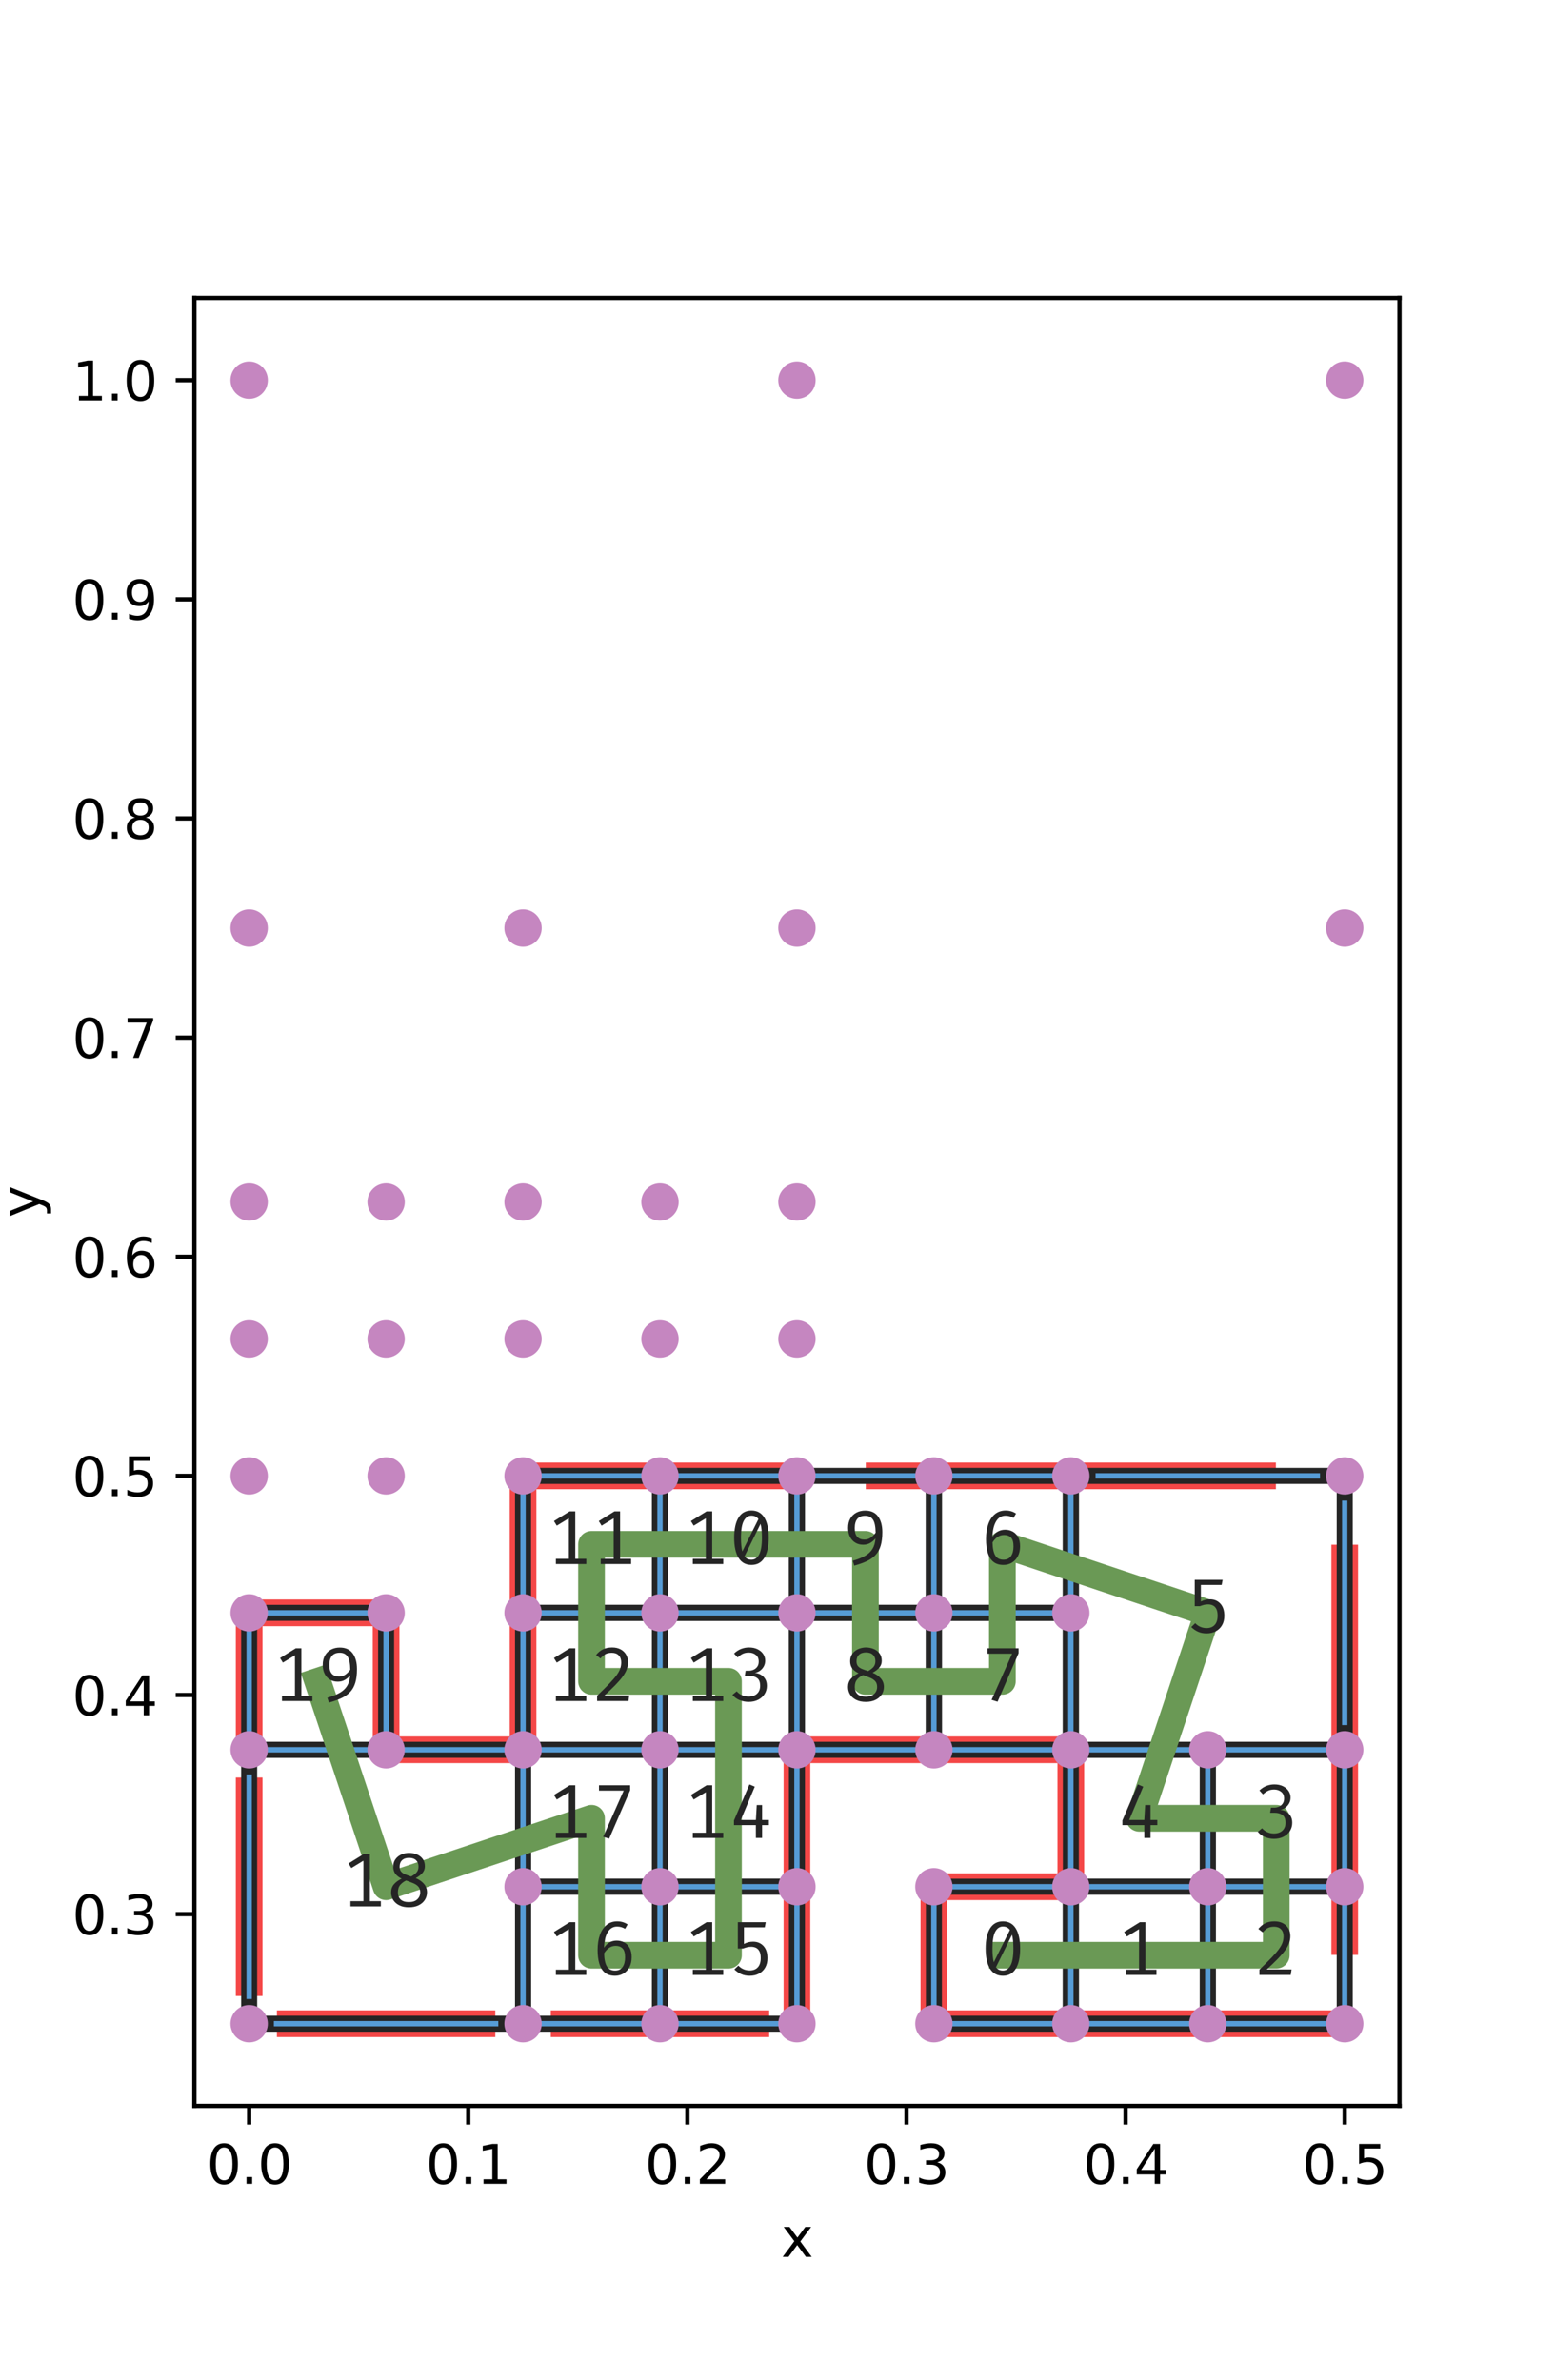<?xml version="1.0" encoding="utf-8" standalone="no"?>
<!DOCTYPE svg PUBLIC "-//W3C//DTD SVG 1.1//EN"
  "http://www.w3.org/Graphics/SVG/1.1/DTD/svg11.dtd">
<svg xmlns:xlink="http://www.w3.org/1999/xlink" width="291.36pt" height="445.92pt" viewBox="0 0 291.36 445.92" xmlns="http://www.w3.org/2000/svg" version="1.1">
 <defs>
  <style type="text/css">*{stroke-linejoin: round; stroke-linecap: butt}</style>
 </defs>
 <g id="figure_1">
  <g id="patch_1">
   <path d="M 0 445.92 
L 291.36 445.92 
L 291.36 0 
L 0 0 
z
" style="fill: #ffffff"/>
  </g>
  <g id="axes_1">
   <g id="patch_2">
    <path d="M 36.42 394.543 
L 262.224 394.543 
L 262.224 55.837 
L 36.42 55.837 
z
" style="fill: #ffffff"/>
   </g>
   <g id="matplotlib.axis_1">
    <g id="xtick_1">
     <g id="line2d_1">
      <defs>
       <path id="m7bb785a7a2" d="M 0 0 
L 0 3.5 
" style="stroke: #000000; stroke-width: 0.8"/>
      </defs>
      <g>
       <use xlink:href="#m7bb785a7a2" x="46.684" y="394.543" style="stroke: #000000; stroke-width: 0.8"/>
      </g>
     </g>
     <g id="text_1">
      <!-- 0.0 -->
      <g transform="translate(38.732 409.141)scale(0.1 -0.1)">
       <defs>
        <path id="DejaVuSans-30" d="M 2034 4250 
Q 1547 4250 1301 3770 
Q 1056 3291 1056 2328 
Q 1056 1369 1301 889 
Q 1547 409 2034 409 
Q 2525 409 2770 889 
Q 3016 1369 3016 2328 
Q 3016 3291 2770 3770 
Q 2525 4250 2034 4250 
z
M 2034 4750 
Q 2819 4750 3233 4129 
Q 3647 3509 3647 2328 
Q 3647 1150 3233 529 
Q 2819 -91 2034 -91 
Q 1250 -91 836 529 
Q 422 1150 422 2328 
Q 422 3509 836 4129 
Q 1250 4750 2034 4750 
z
" transform="scale(0.016)"/>
        <path id="DejaVuSans-2e" d="M 684 794 
L 1344 794 
L 1344 0 
L 684 0 
L 684 794 
z
" transform="scale(0.016)"/>
       </defs>
       <use xlink:href="#DejaVuSans-30"/>
       <use xlink:href="#DejaVuSans-2e" x="63.623"/>
       <use xlink:href="#DejaVuSans-30" x="95.41"/>
      </g>
     </g>
    </g>
    <g id="xtick_2">
     <g id="line2d_2">
      <g>
       <use xlink:href="#m7bb785a7a2" x="87.739" y="394.543" style="stroke: #000000; stroke-width: 0.8"/>
      </g>
     </g>
     <g id="text_2">
      <!-- 0.1 -->
      <g transform="translate(79.788 409.141)scale(0.1 -0.1)">
       <defs>
        <path id="DejaVuSans-31" d="M 794 531 
L 1825 531 
L 1825 4091 
L 703 3866 
L 703 4441 
L 1819 4666 
L 2450 4666 
L 2450 531 
L 3481 531 
L 3481 0 
L 794 0 
L 794 531 
z
" transform="scale(0.016)"/>
       </defs>
       <use xlink:href="#DejaVuSans-30"/>
       <use xlink:href="#DejaVuSans-2e" x="63.623"/>
       <use xlink:href="#DejaVuSans-31" x="95.41"/>
      </g>
     </g>
    </g>
    <g id="xtick_3">
     <g id="line2d_3">
      <g>
       <use xlink:href="#m7bb785a7a2" x="128.794" y="394.543" style="stroke: #000000; stroke-width: 0.8"/>
      </g>
     </g>
     <g id="text_3">
      <!-- 0.2 -->
      <g transform="translate(120.843 409.141)scale(0.1 -0.1)">
       <defs>
        <path id="DejaVuSans-32" d="M 1228 531 
L 3431 531 
L 3431 0 
L 469 0 
L 469 531 
Q 828 903 1448 1529 
Q 2069 2156 2228 2338 
Q 2531 2678 2651 2914 
Q 2772 3150 2772 3378 
Q 2772 3750 2511 3984 
Q 2250 4219 1831 4219 
Q 1534 4219 1204 4116 
Q 875 4013 500 3803 
L 500 4441 
Q 881 4594 1212 4672 
Q 1544 4750 1819 4750 
Q 2544 4750 2975 4387 
Q 3406 4025 3406 3419 
Q 3406 3131 3298 2873 
Q 3191 2616 2906 2266 
Q 2828 2175 2409 1742 
Q 1991 1309 1228 531 
z
" transform="scale(0.016)"/>
       </defs>
       <use xlink:href="#DejaVuSans-30"/>
       <use xlink:href="#DejaVuSans-2e" x="63.623"/>
       <use xlink:href="#DejaVuSans-32" x="95.41"/>
      </g>
     </g>
    </g>
    <g id="xtick_4">
     <g id="line2d_4">
      <g>
       <use xlink:href="#m7bb785a7a2" x="169.85" y="394.543" style="stroke: #000000; stroke-width: 0.8"/>
      </g>
     </g>
     <g id="text_4">
      <!-- 0.3 -->
      <g transform="translate(161.898 409.141)scale(0.1 -0.1)">
       <defs>
        <path id="DejaVuSans-33" d="M 2597 2516 
Q 3050 2419 3304 2112 
Q 3559 1806 3559 1356 
Q 3559 666 3084 287 
Q 2609 -91 1734 -91 
Q 1441 -91 1130 -33 
Q 819 25 488 141 
L 488 750 
Q 750 597 1062 519 
Q 1375 441 1716 441 
Q 2309 441 2620 675 
Q 2931 909 2931 1356 
Q 2931 1769 2642 2001 
Q 2353 2234 1838 2234 
L 1294 2234 
L 1294 2753 
L 1863 2753 
Q 2328 2753 2575 2939 
Q 2822 3125 2822 3475 
Q 2822 3834 2567 4026 
Q 2313 4219 1838 4219 
Q 1578 4219 1281 4162 
Q 984 4106 628 3988 
L 628 4550 
Q 988 4650 1302 4700 
Q 1616 4750 1894 4750 
Q 2613 4750 3031 4423 
Q 3450 4097 3450 3541 
Q 3450 3153 3228 2886 
Q 3006 2619 2597 2516 
z
" transform="scale(0.016)"/>
       </defs>
       <use xlink:href="#DejaVuSans-30"/>
       <use xlink:href="#DejaVuSans-2e" x="63.623"/>
       <use xlink:href="#DejaVuSans-33" x="95.41"/>
      </g>
     </g>
    </g>
    <g id="xtick_5">
     <g id="line2d_5">
      <g>
       <use xlink:href="#m7bb785a7a2" x="210.905" y="394.543" style="stroke: #000000; stroke-width: 0.8"/>
      </g>
     </g>
     <g id="text_5">
      <!-- 0.4 -->
      <g transform="translate(202.953 409.141)scale(0.1 -0.1)">
       <defs>
        <path id="DejaVuSans-34" d="M 2419 4116 
L 825 1625 
L 2419 1625 
L 2419 4116 
z
M 2253 4666 
L 3047 4666 
L 3047 1625 
L 3713 1625 
L 3713 1100 
L 3047 1100 
L 3047 0 
L 2419 0 
L 2419 1100 
L 313 1100 
L 313 1709 
L 2253 4666 
z
" transform="scale(0.016)"/>
       </defs>
       <use xlink:href="#DejaVuSans-30"/>
       <use xlink:href="#DejaVuSans-2e" x="63.623"/>
       <use xlink:href="#DejaVuSans-34" x="95.41"/>
      </g>
     </g>
    </g>
    <g id="xtick_6">
     <g id="line2d_6">
      <g>
       <use xlink:href="#m7bb785a7a2" x="251.96" y="394.543" style="stroke: #000000; stroke-width: 0.8"/>
      </g>
     </g>
     <g id="text_6">
      <!-- 0.5 -->
      <g transform="translate(244.009 409.141)scale(0.1 -0.1)">
       <defs>
        <path id="DejaVuSans-35" d="M 691 4666 
L 3169 4666 
L 3169 4134 
L 1269 4134 
L 1269 2991 
Q 1406 3038 1543 3061 
Q 1681 3084 1819 3084 
Q 2600 3084 3056 2656 
Q 3513 2228 3513 1497 
Q 3513 744 3044 326 
Q 2575 -91 1722 -91 
Q 1428 -91 1123 -41 
Q 819 9 494 109 
L 494 744 
Q 775 591 1075 516 
Q 1375 441 1709 441 
Q 2250 441 2565 725 
Q 2881 1009 2881 1497 
Q 2881 1984 2565 2268 
Q 2250 2553 1709 2553 
Q 1456 2553 1204 2497 
Q 953 2441 691 2322 
L 691 4666 
z
" transform="scale(0.016)"/>
       </defs>
       <use xlink:href="#DejaVuSans-30"/>
       <use xlink:href="#DejaVuSans-2e" x="63.623"/>
       <use xlink:href="#DejaVuSans-35" x="95.41"/>
      </g>
     </g>
    </g>
    <g id="text_7">
     <!-- x -->
     <g transform="translate(146.363 422.819)scale(0.1 -0.1)">
      <defs>
       <path id="DejaVuSans-78" d="M 3513 3500 
L 2247 1797 
L 3578 0 
L 2900 0 
L 1881 1375 
L 863 0 
L 184 0 
L 1544 1831 
L 300 3500 
L 978 3500 
L 1906 2253 
L 2834 3500 
L 3513 3500 
z
" transform="scale(0.016)"/>
      </defs>
      <use xlink:href="#DejaVuSans-78"/>
     </g>
    </g>
   </g>
   <g id="matplotlib.axis_2">
    <g id="ytick_1">
     <g id="line2d_7">
      <defs>
       <path id="m62a4f4bac9" d="M 0 0 
L -3.5 0 
" style="stroke: #000000; stroke-width: 0.8"/>
      </defs>
      <g>
       <use xlink:href="#m62a4f4bac9" x="36.42" y="358.619" style="stroke: #000000; stroke-width: 0.8"/>
      </g>
     </g>
     <g id="text_8">
      <!-- 0.3 -->
      <g transform="translate(13.517 362.418)scale(0.1 -0.1)">
       <use xlink:href="#DejaVuSans-30"/>
       <use xlink:href="#DejaVuSans-2e" x="63.623"/>
       <use xlink:href="#DejaVuSans-33" x="95.41"/>
      </g>
     </g>
    </g>
    <g id="ytick_2">
     <g id="line2d_8">
      <g>
       <use xlink:href="#m62a4f4bac9" x="36.42" y="317.564" style="stroke: #000000; stroke-width: 0.8"/>
      </g>
     </g>
     <g id="text_9">
      <!-- 0.4 -->
      <g transform="translate(13.517 321.363)scale(0.1 -0.1)">
       <use xlink:href="#DejaVuSans-30"/>
       <use xlink:href="#DejaVuSans-2e" x="63.623"/>
       <use xlink:href="#DejaVuSans-34" x="95.41"/>
      </g>
     </g>
    </g>
    <g id="ytick_3">
     <g id="line2d_9">
      <g>
       <use xlink:href="#m62a4f4bac9" x="36.42" y="276.509" style="stroke: #000000; stroke-width: 0.8"/>
      </g>
     </g>
     <g id="text_10">
      <!-- 0.5 -->
      <g transform="translate(13.517 280.308)scale(0.1 -0.1)">
       <use xlink:href="#DejaVuSans-30"/>
       <use xlink:href="#DejaVuSans-2e" x="63.623"/>
       <use xlink:href="#DejaVuSans-35" x="95.41"/>
      </g>
     </g>
    </g>
    <g id="ytick_4">
     <g id="line2d_10">
      <g>
       <use xlink:href="#m62a4f4bac9" x="36.42" y="235.453" style="stroke: #000000; stroke-width: 0.8"/>
      </g>
     </g>
     <g id="text_11">
      <!-- 0.6 -->
      <g transform="translate(13.517 239.253)scale(0.1 -0.1)">
       <defs>
        <path id="DejaVuSans-36" d="M 2113 2584 
Q 1688 2584 1439 2293 
Q 1191 2003 1191 1497 
Q 1191 994 1439 701 
Q 1688 409 2113 409 
Q 2538 409 2786 701 
Q 3034 994 3034 1497 
Q 3034 2003 2786 2293 
Q 2538 2584 2113 2584 
z
M 3366 4563 
L 3366 3988 
Q 3128 4100 2886 4159 
Q 2644 4219 2406 4219 
Q 1781 4219 1451 3797 
Q 1122 3375 1075 2522 
Q 1259 2794 1537 2939 
Q 1816 3084 2150 3084 
Q 2853 3084 3261 2657 
Q 3669 2231 3669 1497 
Q 3669 778 3244 343 
Q 2819 -91 2113 -91 
Q 1303 -91 875 529 
Q 447 1150 447 2328 
Q 447 3434 972 4092 
Q 1497 4750 2381 4750 
Q 2619 4750 2861 4703 
Q 3103 4656 3366 4563 
z
" transform="scale(0.016)"/>
       </defs>
       <use xlink:href="#DejaVuSans-30"/>
       <use xlink:href="#DejaVuSans-2e" x="63.623"/>
       <use xlink:href="#DejaVuSans-36" x="95.41"/>
      </g>
     </g>
    </g>
    <g id="ytick_5">
     <g id="line2d_11">
      <g>
       <use xlink:href="#m62a4f4bac9" x="36.42" y="194.398" style="stroke: #000000; stroke-width: 0.8"/>
      </g>
     </g>
     <g id="text_12">
      <!-- 0.7 -->
      <g transform="translate(13.517 198.197)scale(0.1 -0.1)">
       <defs>
        <path id="DejaVuSans-37" d="M 525 4666 
L 3525 4666 
L 3525 4397 
L 1831 0 
L 1172 0 
L 2766 4134 
L 525 4134 
L 525 4666 
z
" transform="scale(0.016)"/>
       </defs>
       <use xlink:href="#DejaVuSans-30"/>
       <use xlink:href="#DejaVuSans-2e" x="63.623"/>
       <use xlink:href="#DejaVuSans-37" x="95.41"/>
      </g>
     </g>
    </g>
    <g id="ytick_6">
     <g id="line2d_12">
      <g>
       <use xlink:href="#m62a4f4bac9" x="36.42" y="153.343" style="stroke: #000000; stroke-width: 0.8"/>
      </g>
     </g>
     <g id="text_13">
      <!-- 0.8 -->
      <g transform="translate(13.517 157.142)scale(0.1 -0.1)">
       <defs>
        <path id="DejaVuSans-38" d="M 2034 2216 
Q 1584 2216 1326 1975 
Q 1069 1734 1069 1313 
Q 1069 891 1326 650 
Q 1584 409 2034 409 
Q 2484 409 2743 651 
Q 3003 894 3003 1313 
Q 3003 1734 2745 1975 
Q 2488 2216 2034 2216 
z
M 1403 2484 
Q 997 2584 770 2862 
Q 544 3141 544 3541 
Q 544 4100 942 4425 
Q 1341 4750 2034 4750 
Q 2731 4750 3128 4425 
Q 3525 4100 3525 3541 
Q 3525 3141 3298 2862 
Q 3072 2584 2669 2484 
Q 3125 2378 3379 2068 
Q 3634 1759 3634 1313 
Q 3634 634 3220 271 
Q 2806 -91 2034 -91 
Q 1263 -91 848 271 
Q 434 634 434 1313 
Q 434 1759 690 2068 
Q 947 2378 1403 2484 
z
M 1172 3481 
Q 1172 3119 1398 2916 
Q 1625 2713 2034 2713 
Q 2441 2713 2670 2916 
Q 2900 3119 2900 3481 
Q 2900 3844 2670 4047 
Q 2441 4250 2034 4250 
Q 1625 4250 1398 4047 
Q 1172 3844 1172 3481 
z
" transform="scale(0.016)"/>
       </defs>
       <use xlink:href="#DejaVuSans-30"/>
       <use xlink:href="#DejaVuSans-2e" x="63.623"/>
       <use xlink:href="#DejaVuSans-38" x="95.41"/>
      </g>
     </g>
    </g>
    <g id="ytick_7">
     <g id="line2d_13">
      <g>
       <use xlink:href="#m62a4f4bac9" x="36.42" y="112.288" style="stroke: #000000; stroke-width: 0.8"/>
      </g>
     </g>
     <g id="text_14">
      <!-- 0.9 -->
      <g transform="translate(13.517 116.087)scale(0.1 -0.1)">
       <defs>
        <path id="DejaVuSans-39" d="M 703 97 
L 703 672 
Q 941 559 1184 500 
Q 1428 441 1663 441 
Q 2288 441 2617 861 
Q 2947 1281 2994 2138 
Q 2813 1869 2534 1725 
Q 2256 1581 1919 1581 
Q 1219 1581 811 2004 
Q 403 2428 403 3163 
Q 403 3881 828 4315 
Q 1253 4750 1959 4750 
Q 2769 4750 3195 4129 
Q 3622 3509 3622 2328 
Q 3622 1225 3098 567 
Q 2575 -91 1691 -91 
Q 1453 -91 1209 -44 
Q 966 3 703 97 
z
M 1959 2075 
Q 2384 2075 2632 2365 
Q 2881 2656 2881 3163 
Q 2881 3666 2632 3958 
Q 2384 4250 1959 4250 
Q 1534 4250 1286 3958 
Q 1038 3666 1038 3163 
Q 1038 2656 1286 2365 
Q 1534 2075 1959 2075 
z
" transform="scale(0.016)"/>
       </defs>
       <use xlink:href="#DejaVuSans-30"/>
       <use xlink:href="#DejaVuSans-2e" x="63.623"/>
       <use xlink:href="#DejaVuSans-39" x="95.41"/>
      </g>
     </g>
    </g>
    <g id="ytick_8">
     <g id="line2d_14">
      <g>
       <use xlink:href="#m62a4f4bac9" x="36.42" y="71.232" style="stroke: #000000; stroke-width: 0.8"/>
      </g>
     </g>
     <g id="text_15">
      <!-- 1.0 -->
      <g transform="translate(13.517 75.032)scale(0.1 -0.1)">
       <use xlink:href="#DejaVuSans-31"/>
       <use xlink:href="#DejaVuSans-2e" x="63.623"/>
       <use xlink:href="#DejaVuSans-30" x="95.41"/>
      </g>
     </g>
    </g>
    <g id="text_16">
     <!-- y -->
     <g transform="translate(7.437 228.149)rotate(-90)scale(0.1 -0.1)">
      <defs>
       <path id="DejaVuSans-79" d="M 2059 -325 
Q 1816 -950 1584 -1140 
Q 1353 -1331 966 -1331 
L 506 -1331 
L 506 -850 
L 844 -850 
Q 1081 -850 1212 -737 
Q 1344 -625 1503 -206 
L 1606 56 
L 191 3500 
L 800 3500 
L 1894 763 
L 2988 3500 
L 3597 3500 
L 2059 -325 
z
" transform="scale(0.016)"/>
      </defs>
      <use xlink:href="#DejaVuSans-79"/>
     </g>
    </g>
   </g>
   <g id="line2d_15">
    <path d="M 46.684 371.449 
L 46.684 335.526 
" clip-path="url(#p2c11c816d9)" style="fill: none; stroke: #f44747; stroke-width: 5; stroke-linecap: square"/>
   </g>
   <g id="line2d_16">
    <path d="M 46.684 323.979 
L 46.684 306.017 
" clip-path="url(#p2c11c816d9)" style="fill: none; stroke: #f44747; stroke-width: 5; stroke-linecap: square"/>
   </g>
   <g id="line2d_17">
    <path d="M 164.718 276.509 
L 236.564 276.509 
" clip-path="url(#p2c11c816d9)" style="fill: none; stroke: #f44747; stroke-width: 5; stroke-linecap: square"/>
   </g>
   <g id="line2d_18">
    <path d="M 251.96 291.904 
L 251.96 363.751 
" clip-path="url(#p2c11c816d9)" style="fill: none; stroke: #f44747; stroke-width: 5; stroke-linecap: square"/>
   </g>
   <g id="line2d_19">
    <path d="M 200.641 349.638 
L 200.641 331.677 
" clip-path="url(#p2c11c816d9)" style="fill: none; stroke: #f44747; stroke-width: 5; stroke-linecap: square"/>
   </g>
   <g id="line2d_20">
    <path d="M 248.111 379.147 
L 230.15 379.147 
" clip-path="url(#p2c11c816d9)" style="fill: none; stroke: #f44747; stroke-width: 5; stroke-linecap: square"/>
   </g>
   <g id="line2d_21">
    <path d="M 222.452 379.147 
L 204.49 379.147 
" clip-path="url(#p2c11c816d9)" style="fill: none; stroke: #f44747; stroke-width: 5; stroke-linecap: square"/>
   </g>
   <g id="line2d_22">
    <path d="M 196.792 327.828 
L 178.83 327.828 
" clip-path="url(#p2c11c816d9)" style="fill: none; stroke: #f44747; stroke-width: 5; stroke-linecap: square"/>
   </g>
   <g id="line2d_23">
    <path d="M 171.133 327.828 
L 153.171 327.828 
" clip-path="url(#p2c11c816d9)" style="fill: none; stroke: #f44747; stroke-width: 5; stroke-linecap: square"/>
   </g>
   <g id="line2d_24">
    <path d="M 149.322 331.677 
L 149.322 349.638 
" clip-path="url(#p2c11c816d9)" style="fill: none; stroke: #f44747; stroke-width: 5; stroke-linecap: square"/>
   </g>
   <g id="line2d_25">
    <path d="M 149.322 357.336 
L 149.322 375.298 
" clip-path="url(#p2c11c816d9)" style="fill: none; stroke: #f44747; stroke-width: 5; stroke-linecap: square"/>
   </g>
   <g id="line2d_26">
    <path d="M 141.624 379.147 
L 105.701 379.147 
" clip-path="url(#p2c11c816d9)" style="fill: none; stroke: #f44747; stroke-width: 5; stroke-linecap: square"/>
   </g>
   <g id="line2d_27">
    <path d="M 90.305 379.147 
L 54.382 379.147 
" clip-path="url(#p2c11c816d9)" style="fill: none; stroke: #f44747; stroke-width: 5; stroke-linecap: square"/>
   </g>
   <g id="line2d_28">
    <path d="M 98.003 323.979 
L 98.003 306.017 
" clip-path="url(#p2c11c816d9)" style="fill: none; stroke: #f44747; stroke-width: 5; stroke-linecap: square"/>
   </g>
   <g id="line2d_29">
    <path d="M 72.343 306.017 
L 72.343 323.979 
" clip-path="url(#p2c11c816d9)" style="fill: none; stroke: #f44747; stroke-width: 5; stroke-linecap: square"/>
   </g>
   <g id="line2d_30">
    <path d="M 76.192 327.828 
L 94.154 327.828 
" clip-path="url(#p2c11c816d9)" style="fill: none; stroke: #f44747; stroke-width: 5; stroke-linecap: square"/>
   </g>
   <g id="line2d_31">
    <path d="M 98.003 298.319 
L 98.003 280.358 
" clip-path="url(#p2c11c816d9)" style="fill: none; stroke: #f44747; stroke-width: 5; stroke-linecap: square"/>
   </g>
   <g id="line2d_32">
    <path d="M 50.533 302.168 
L 68.494 302.168 
" clip-path="url(#p2c11c816d9)" style="fill: none; stroke: #f44747; stroke-width: 5; stroke-linecap: square"/>
   </g>
   <g id="line2d_33">
    <path d="M 101.852 276.509 
L 119.814 276.509 
" clip-path="url(#p2c11c816d9)" style="fill: none; stroke: #f44747; stroke-width: 5; stroke-linecap: square"/>
   </g>
   <g id="line2d_34">
    <path d="M 127.511 276.509 
L 145.473 276.509 
" clip-path="url(#p2c11c816d9)" style="fill: none; stroke: #f44747; stroke-width: 5; stroke-linecap: square"/>
   </g>
   <g id="line2d_35">
    <path d="M 178.83 353.487 
L 196.792 353.487 
" clip-path="url(#p2c11c816d9)" style="fill: none; stroke: #f44747; stroke-width: 5; stroke-linecap: square"/>
   </g>
   <g id="line2d_36">
    <path d="M 174.982 375.298 
L 174.982 357.336 
" clip-path="url(#p2c11c816d9)" style="fill: none; stroke: #f44747; stroke-width: 5; stroke-linecap: square"/>
   </g>
   <g id="line2d_37">
    <path d="M 196.792 379.147 
L 178.83 379.147 
" clip-path="url(#p2c11c816d9)" style="fill: none; stroke: #f44747; stroke-width: 5; stroke-linecap: square"/>
   </g>
   <g id="line2d_38">
    <path d="M 200.641 379.147 
L 200.641 353.487 
L 174.982 353.487 
L 174.982 379.147 
L 200.641 379.147 
" clip-path="url(#p2c11c816d9)" style="fill: none; stroke: #252525; stroke-width: 3; stroke-linecap: square"/>
   </g>
   <g id="line2d_39">
    <path d="M 226.301 379.147 
L 226.301 353.487 
L 200.641 353.487 
L 200.641 379.147 
L 226.301 379.147 
" clip-path="url(#p2c11c816d9)" style="fill: none; stroke: #252525; stroke-width: 3; stroke-linecap: square"/>
   </g>
   <g id="line2d_40">
    <path d="M 251.96 379.147 
L 251.96 353.487 
L 226.301 353.487 
L 226.301 379.147 
L 251.96 379.147 
" clip-path="url(#p2c11c816d9)" style="fill: none; stroke: #252525; stroke-width: 3; stroke-linecap: square"/>
   </g>
   <g id="line2d_41">
    <path d="M 251.96 353.487 
L 251.96 327.828 
L 226.301 327.828 
L 226.301 353.487 
L 251.96 353.487 
" clip-path="url(#p2c11c816d9)" style="fill: none; stroke: #252525; stroke-width: 3; stroke-linecap: square"/>
   </g>
   <g id="line2d_42">
    <path d="M 226.301 353.487 
L 226.301 327.828 
L 200.641 327.828 
L 200.641 353.487 
L 226.301 353.487 
" clip-path="url(#p2c11c816d9)" style="fill: none; stroke: #252525; stroke-width: 3; stroke-linecap: square"/>
   </g>
   <g id="line2d_43">
    <path d="M 251.96 327.828 
L 251.96 276.509 
L 200.641 276.509 
L 200.641 327.828 
L 251.96 327.828 
" clip-path="url(#p2c11c816d9)" style="fill: none; stroke: #252525; stroke-width: 3; stroke-linecap: square"/>
   </g>
   <g id="line2d_44">
    <path d="M 200.641 302.168 
L 200.641 276.509 
L 174.982 276.509 
L 174.982 302.168 
L 200.641 302.168 
" clip-path="url(#p2c11c816d9)" style="fill: none; stroke: #252525; stroke-width: 3; stroke-linecap: square"/>
   </g>
   <g id="line2d_45">
    <path d="M 200.641 327.828 
L 200.641 302.168 
L 174.982 302.168 
L 174.982 327.828 
L 200.641 327.828 
" clip-path="url(#p2c11c816d9)" style="fill: none; stroke: #252525; stroke-width: 3; stroke-linecap: square"/>
   </g>
   <g id="line2d_46">
    <path d="M 174.982 327.828 
L 174.982 302.168 
L 149.322 302.168 
L 149.322 327.828 
L 174.982 327.828 
" clip-path="url(#p2c11c816d9)" style="fill: none; stroke: #252525; stroke-width: 3; stroke-linecap: square"/>
   </g>
   <g id="line2d_47">
    <path d="M 174.982 302.168 
L 174.982 276.509 
L 149.322 276.509 
L 149.322 302.168 
L 174.982 302.168 
" clip-path="url(#p2c11c816d9)" style="fill: none; stroke: #252525; stroke-width: 3; stroke-linecap: square"/>
   </g>
   <g id="line2d_48">
    <path d="M 149.322 302.168 
L 149.322 276.509 
L 123.662 276.509 
L 123.662 302.168 
L 149.322 302.168 
" clip-path="url(#p2c11c816d9)" style="fill: none; stroke: #252525; stroke-width: 3; stroke-linecap: square"/>
   </g>
   <g id="line2d_49">
    <path d="M 123.662 302.168 
L 123.662 276.509 
L 98.003 276.509 
L 98.003 302.168 
L 123.662 302.168 
" clip-path="url(#p2c11c816d9)" style="fill: none; stroke: #252525; stroke-width: 3; stroke-linecap: square"/>
   </g>
   <g id="line2d_50">
    <path d="M 123.662 327.828 
L 123.662 302.168 
L 98.003 302.168 
L 98.003 327.828 
L 123.662 327.828 
" clip-path="url(#p2c11c816d9)" style="fill: none; stroke: #252525; stroke-width: 3; stroke-linecap: square"/>
   </g>
   <g id="line2d_51">
    <path d="M 149.322 327.828 
L 149.322 302.168 
L 123.662 302.168 
L 123.662 327.828 
L 149.322 327.828 
" clip-path="url(#p2c11c816d9)" style="fill: none; stroke: #252525; stroke-width: 3; stroke-linecap: square"/>
   </g>
   <g id="line2d_52">
    <path d="M 149.322 353.487 
L 149.322 327.828 
L 123.662 327.828 
L 123.662 353.487 
L 149.322 353.487 
" clip-path="url(#p2c11c816d9)" style="fill: none; stroke: #252525; stroke-width: 3; stroke-linecap: square"/>
   </g>
   <g id="line2d_53">
    <path d="M 149.322 379.147 
L 149.322 353.487 
L 123.662 353.487 
L 123.662 379.147 
L 149.322 379.147 
" clip-path="url(#p2c11c816d9)" style="fill: none; stroke: #252525; stroke-width: 3; stroke-linecap: square"/>
   </g>
   <g id="line2d_54">
    <path d="M 123.662 379.147 
L 123.662 353.487 
L 98.003 353.487 
L 98.003 379.147 
L 123.662 379.147 
" clip-path="url(#p2c11c816d9)" style="fill: none; stroke: #252525; stroke-width: 3; stroke-linecap: square"/>
   </g>
   <g id="line2d_55">
    <path d="M 123.662 353.487 
L 123.662 327.828 
L 98.003 327.828 
L 98.003 353.487 
L 123.662 353.487 
" clip-path="url(#p2c11c816d9)" style="fill: none; stroke: #252525; stroke-width: 3; stroke-linecap: square"/>
   </g>
   <g id="line2d_56">
    <path d="M 98.003 379.147 
L 98.003 327.828 
L 46.684 327.828 
L 46.684 379.147 
L 98.003 379.147 
" clip-path="url(#p2c11c816d9)" style="fill: none; stroke: #252525; stroke-width: 3; stroke-linecap: square"/>
   </g>
   <g id="line2d_57">
    <path d="M 72.343 327.828 
L 72.343 302.168 
L 46.684 302.168 
L 46.684 327.828 
L 72.343 327.828 
" clip-path="url(#p2c11c816d9)" style="fill: none; stroke: #252525; stroke-width: 3; stroke-linecap: square"/>
   </g>
   <g id="line2d_58">
    <path d="M 100.569 276.509 
L 121.097 276.509 
" clip-path="url(#p2c11c816d9)" style="fill: none; stroke: #569cd6; stroke-linecap: square"/>
   </g>
   <g id="line2d_59">
    <path d="M 251.96 376.581 
L 251.96 356.053 
" clip-path="url(#p2c11c816d9)" style="fill: none; stroke: #569cd6; stroke-linecap: square"/>
   </g>
   <g id="line2d_60">
    <path d="M 249.394 327.828 
L 228.867 327.828 
" clip-path="url(#p2c11c816d9)" style="fill: none; stroke: #569cd6; stroke-linecap: square"/>
   </g>
   <g id="line2d_61">
    <path d="M 200.641 330.394 
L 200.641 350.921 
" clip-path="url(#p2c11c816d9)" style="fill: none; stroke: #569cd6; stroke-linecap: square"/>
   </g>
   <g id="line2d_62">
    <path d="M 203.207 379.147 
L 223.735 379.147 
" clip-path="url(#p2c11c816d9)" style="fill: none; stroke: #569cd6; stroke-linecap: square"/>
   </g>
   <g id="line2d_63">
    <path d="M 251.96 322.696 
L 251.96 281.641 
" clip-path="url(#p2c11c816d9)" style="fill: none; stroke: #569cd6; stroke-linecap: square"/>
   </g>
   <g id="line2d_64">
    <path d="M 246.828 276.509 
L 205.773 276.509 
" clip-path="url(#p2c11c816d9)" style="fill: none; stroke: #569cd6; stroke-linecap: square"/>
   </g>
   <g id="line2d_65">
    <path d="M 200.641 279.075 
L 200.641 299.602 
" clip-path="url(#p2c11c816d9)" style="fill: none; stroke: #569cd6; stroke-linecap: square"/>
   </g>
   <g id="line2d_66">
    <path d="M 198.075 276.509 
L 177.548 276.509 
" clip-path="url(#p2c11c816d9)" style="fill: none; stroke: #569cd6; stroke-linecap: square"/>
   </g>
   <g id="line2d_67">
    <path d="M 149.322 279.075 
L 149.322 299.602 
" clip-path="url(#p2c11c816d9)" style="fill: none; stroke: #569cd6; stroke-linecap: square"/>
   </g>
   <g id="line2d_68">
    <path d="M 151.888 327.828 
L 172.416 327.828 
" clip-path="url(#p2c11c816d9)" style="fill: none; stroke: #569cd6; stroke-linecap: square"/>
   </g>
   <g id="line2d_69">
    <path d="M 98.003 279.075 
L 98.003 299.602 
" clip-path="url(#p2c11c816d9)" style="fill: none; stroke: #569cd6; stroke-linecap: square"/>
   </g>
   <g id="line2d_70">
    <path d="M 100.569 327.828 
L 121.097 327.828 
" clip-path="url(#p2c11c816d9)" style="fill: none; stroke: #569cd6; stroke-linecap: square"/>
   </g>
   <g id="line2d_71">
    <path d="M 149.322 376.581 
L 149.322 356.053 
" clip-path="url(#p2c11c816d9)" style="fill: none; stroke: #569cd6; stroke-linecap: square"/>
   </g>
   <g id="line2d_72">
    <path d="M 98.003 330.394 
L 98.003 350.921 
" clip-path="url(#p2c11c816d9)" style="fill: none; stroke: #569cd6; stroke-linecap: square"/>
   </g>
   <g id="line2d_73">
    <path d="M 100.569 379.147 
L 121.097 379.147 
" clip-path="url(#p2c11c816d9)" style="fill: none; stroke: #569cd6; stroke-linecap: square"/>
   </g>
   <g id="line2d_74">
    <path d="M 95.437 327.828 
L 74.909 327.828 
" clip-path="url(#p2c11c816d9)" style="fill: none; stroke: #569cd6; stroke-linecap: square"/>
   </g>
   <g id="line2d_75">
    <path d="M 46.684 332.96 
L 46.684 374.015 
" clip-path="url(#p2c11c816d9)" style="fill: none; stroke: #569cd6; stroke-linecap: square"/>
   </g>
   <g id="line2d_76">
    <path d="M 51.816 379.147 
L 92.871 379.147 
" clip-path="url(#p2c11c816d9)" style="fill: none; stroke: #569cd6; stroke-linecap: square"/>
   </g>
   <g id="line2d_77">
    <path d="M 249.394 353.487 
L 228.867 353.487 
" clip-path="url(#p2c11c816d9)" style="fill: none; stroke: #569cd6; stroke-linecap: square"/>
   </g>
   <g id="line2d_78">
    <path d="M 226.301 330.394 
L 226.301 350.921 
" clip-path="url(#p2c11c816d9)" style="fill: none; stroke: #569cd6; stroke-linecap: square"/>
   </g>
   <g id="line2d_79">
    <path d="M 203.207 353.487 
L 223.735 353.487 
" clip-path="url(#p2c11c816d9)" style="fill: none; stroke: #569cd6; stroke-linecap: square"/>
   </g>
   <g id="line2d_80">
    <path d="M 226.301 376.581 
L 226.301 356.053 
" clip-path="url(#p2c11c816d9)" style="fill: none; stroke: #569cd6; stroke-linecap: square"/>
   </g>
   <g id="line2d_81">
    <path d="M 198.075 302.168 
L 177.548 302.168 
" clip-path="url(#p2c11c816d9)" style="fill: none; stroke: #569cd6; stroke-linecap: square"/>
   </g>
   <g id="line2d_82">
    <path d="M 174.982 279.075 
L 174.982 299.602 
" clip-path="url(#p2c11c816d9)" style="fill: none; stroke: #569cd6; stroke-linecap: square"/>
   </g>
   <g id="line2d_83">
    <path d="M 151.888 302.168 
L 172.416 302.168 
" clip-path="url(#p2c11c816d9)" style="fill: none; stroke: #569cd6; stroke-linecap: square"/>
   </g>
   <g id="line2d_84">
    <path d="M 174.982 325.262 
L 174.982 304.734 
" clip-path="url(#p2c11c816d9)" style="fill: none; stroke: #569cd6; stroke-linecap: square"/>
   </g>
   <g id="line2d_85">
    <path d="M 146.756 302.168 
L 126.228 302.168 
" clip-path="url(#p2c11c816d9)" style="fill: none; stroke: #569cd6; stroke-linecap: square"/>
   </g>
   <g id="line2d_86">
    <path d="M 123.662 279.075 
L 123.662 299.602 
" clip-path="url(#p2c11c816d9)" style="fill: none; stroke: #569cd6; stroke-linecap: square"/>
   </g>
   <g id="line2d_87">
    <path d="M 100.569 302.168 
L 121.097 302.168 
" clip-path="url(#p2c11c816d9)" style="fill: none; stroke: #569cd6; stroke-linecap: square"/>
   </g>
   <g id="line2d_88">
    <path d="M 123.662 325.262 
L 123.662 304.734 
" clip-path="url(#p2c11c816d9)" style="fill: none; stroke: #569cd6; stroke-linecap: square"/>
   </g>
   <g id="line2d_89">
    <path d="M 146.756 353.487 
L 126.228 353.487 
" clip-path="url(#p2c11c816d9)" style="fill: none; stroke: #569cd6; stroke-linecap: square"/>
   </g>
   <g id="line2d_90">
    <path d="M 123.662 330.394 
L 123.662 350.921 
" clip-path="url(#p2c11c816d9)" style="fill: none; stroke: #569cd6; stroke-linecap: square"/>
   </g>
   <g id="line2d_91">
    <path d="M 100.569 353.487 
L 121.097 353.487 
" clip-path="url(#p2c11c816d9)" style="fill: none; stroke: #569cd6; stroke-linecap: square"/>
   </g>
   <g id="line2d_92">
    <path d="M 123.662 376.581 
L 123.662 356.053 
" clip-path="url(#p2c11c816d9)" style="fill: none; stroke: #569cd6; stroke-linecap: square"/>
   </g>
   <g id="line2d_93">
    <path d="M 49.25 302.168 
L 69.777 302.168 
" clip-path="url(#p2c11c816d9)" style="fill: none; stroke: #569cd6; stroke-linecap: square"/>
   </g>
   <g id="line2d_94">
    <path d="M 72.343 325.262 
L 72.343 304.734 
" clip-path="url(#p2c11c816d9)" style="fill: none; stroke: #569cd6; stroke-linecap: square"/>
   </g>
   <g id="line2d_95">
    <path d="M 126.228 276.509 
L 146.756 276.509 
" clip-path="url(#p2c11c816d9)" style="fill: none; stroke: #569cd6; stroke-linecap: square"/>
   </g>
   <g id="line2d_96">
    <path d="M 251.96 350.921 
L 251.96 330.394 
" clip-path="url(#p2c11c816d9)" style="fill: none; stroke: #569cd6; stroke-linecap: square"/>
   </g>
   <g id="line2d_97">
    <path d="M 223.735 327.828 
L 203.207 327.828 
" clip-path="url(#p2c11c816d9)" style="fill: none; stroke: #569cd6; stroke-linecap: square"/>
   </g>
   <g id="line2d_98">
    <path d="M 200.641 356.053 
L 200.641 376.581 
" clip-path="url(#p2c11c816d9)" style="fill: none; stroke: #569cd6; stroke-linecap: square"/>
   </g>
   <g id="line2d_99">
    <path d="M 228.867 379.147 
L 249.394 379.147 
" clip-path="url(#p2c11c816d9)" style="fill: none; stroke: #569cd6; stroke-linecap: square"/>
   </g>
   <g id="line2d_100">
    <path d="M 200.641 304.734 
L 200.641 325.262 
" clip-path="url(#p2c11c816d9)" style="fill: none; stroke: #569cd6; stroke-linecap: square"/>
   </g>
   <g id="line2d_101">
    <path d="M 172.416 276.509 
L 151.888 276.509 
" clip-path="url(#p2c11c816d9)" style="fill: none; stroke: #569cd6; stroke-linecap: square"/>
   </g>
   <g id="line2d_102">
    <path d="M 149.322 304.734 
L 149.322 325.262 
" clip-path="url(#p2c11c816d9)" style="fill: none; stroke: #569cd6; stroke-linecap: square"/>
   </g>
   <g id="line2d_103">
    <path d="M 177.548 327.828 
L 198.075 327.828 
" clip-path="url(#p2c11c816d9)" style="fill: none; stroke: #569cd6; stroke-linecap: square"/>
   </g>
   <g id="line2d_104">
    <path d="M 98.003 304.734 
L 98.003 325.262 
" clip-path="url(#p2c11c816d9)" style="fill: none; stroke: #569cd6; stroke-linecap: square"/>
   </g>
   <g id="line2d_105">
    <path d="M 126.228 327.828 
L 146.756 327.828 
" clip-path="url(#p2c11c816d9)" style="fill: none; stroke: #569cd6; stroke-linecap: square"/>
   </g>
   <g id="line2d_106">
    <path d="M 149.322 350.921 
L 149.322 330.394 
" clip-path="url(#p2c11c816d9)" style="fill: none; stroke: #569cd6; stroke-linecap: square"/>
   </g>
   <g id="line2d_107">
    <path d="M 98.003 356.053 
L 98.003 376.581 
" clip-path="url(#p2c11c816d9)" style="fill: none; stroke: #569cd6; stroke-linecap: square"/>
   </g>
   <g id="line2d_108">
    <path d="M 126.228 379.147 
L 146.756 379.147 
" clip-path="url(#p2c11c816d9)" style="fill: none; stroke: #569cd6; stroke-linecap: square"/>
   </g>
   <g id="line2d_109">
    <path d="M 69.777 327.828 
L 49.25 327.828 
" clip-path="url(#p2c11c816d9)" style="fill: none; stroke: #569cd6; stroke-linecap: square"/>
   </g>
   <g id="line2d_110">
    <path d="M 46.684 304.734 
L 46.684 325.262 
" clip-path="url(#p2c11c816d9)" style="fill: none; stroke: #569cd6; stroke-linecap: square"/>
   </g>
   <g id="line2d_111">
    <path d="M 198.075 353.487 
L 177.548 353.487 
" clip-path="url(#p2c11c816d9)" style="fill: none; stroke: #569cd6; stroke-linecap: square"/>
   </g>
   <g id="line2d_112">
    <path d="M 174.982 356.053 
L 174.982 376.581 
" clip-path="url(#p2c11c816d9)" style="fill: none; stroke: #569cd6; stroke-linecap: square"/>
   </g>
   <g id="line2d_113">
    <path d="M 177.548 379.147 
L 198.075 379.147 
" clip-path="url(#p2c11c816d9)" style="fill: none; stroke: #569cd6; stroke-linecap: square"/>
   </g>
   <g id="line2d_114">
    <defs>
     <path id="m857589edd2" d="M 0 3 
C 0.796 3 1.559 2.684 2.121 2.121 
C 2.684 1.559 3 0.796 3 0 
C 3 -0.796 2.684 -1.559 2.121 -2.121 
C 1.559 -2.684 0.796 -3 0 -3 
C -0.796 -3 -1.559 -2.684 -2.121 -2.121 
C -2.684 -1.559 -3 -0.796 -3 0 
C -3 0.796 -2.684 1.559 -2.121 2.121 
C -1.559 2.684 -0.796 3 0 3 
z
" style="stroke: #c586c0"/>
    </defs>
    <g clip-path="url(#p2c11c816d9)">
     <use xlink:href="#m857589edd2" x="46.684" y="276.509" style="fill: #c586c0; stroke: #c586c0"/>
     <use xlink:href="#m857589edd2" x="46.684" y="173.871" style="fill: #c586c0; stroke: #c586c0"/>
     <use xlink:href="#m857589edd2" x="46.684" y="71.232" style="fill: #c586c0; stroke: #c586c0"/>
     <use xlink:href="#m857589edd2" x="149.322" y="276.509" style="fill: #c586c0; stroke: #c586c0"/>
     <use xlink:href="#m857589edd2" x="149.322" y="173.871" style="fill: #c586c0; stroke: #c586c0"/>
     <use xlink:href="#m857589edd2" x="149.322" y="71.232" style="fill: #c586c0; stroke: #c586c0"/>
     <use xlink:href="#m857589edd2" x="251.96" y="276.509" style="fill: #c586c0; stroke: #c586c0"/>
     <use xlink:href="#m857589edd2" x="251.96" y="173.871" style="fill: #c586c0; stroke: #c586c0"/>
     <use xlink:href="#m857589edd2" x="251.96" y="71.232" style="fill: #c586c0; stroke: #c586c0"/>
     <use xlink:href="#m857589edd2" x="98.003" y="225.19" style="fill: #c586c0; stroke: #c586c0"/>
     <use xlink:href="#m857589edd2" x="149.322" y="225.19" style="fill: #c586c0; stroke: #c586c0"/>
     <use xlink:href="#m857589edd2" x="98.003" y="173.871" style="fill: #c586c0; stroke: #c586c0"/>
     <use xlink:href="#m857589edd2" x="46.684" y="225.19" style="fill: #c586c0; stroke: #c586c0"/>
     <use xlink:href="#m857589edd2" x="98.003" y="276.509" style="fill: #c586c0; stroke: #c586c0"/>
     <use xlink:href="#m857589edd2" x="200.641" y="276.509" style="fill: #c586c0; stroke: #c586c0"/>
     <use xlink:href="#m857589edd2" x="251.96" y="379.147" style="fill: #c586c0; stroke: #c586c0"/>
     <use xlink:href="#m857589edd2" x="251.96" y="327.828" style="fill: #c586c0; stroke: #c586c0"/>
     <use xlink:href="#m857589edd2" x="200.641" y="327.828" style="fill: #c586c0; stroke: #c586c0"/>
     <use xlink:href="#m857589edd2" x="200.641" y="379.147" style="fill: #c586c0; stroke: #c586c0"/>
     <use xlink:href="#m857589edd2" x="149.322" y="327.828" style="fill: #c586c0; stroke: #c586c0"/>
     <use xlink:href="#m857589edd2" x="98.003" y="327.828" style="fill: #c586c0; stroke: #c586c0"/>
     <use xlink:href="#m857589edd2" x="149.322" y="379.147" style="fill: #c586c0; stroke: #c586c0"/>
     <use xlink:href="#m857589edd2" x="98.003" y="379.147" style="fill: #c586c0; stroke: #c586c0"/>
     <use xlink:href="#m857589edd2" x="46.684" y="327.828" style="fill: #c586c0; stroke: #c586c0"/>
     <use xlink:href="#m857589edd2" x="46.684" y="379.147" style="fill: #c586c0; stroke: #c586c0"/>
     <use xlink:href="#m857589edd2" x="226.301" y="353.487" style="fill: #c586c0; stroke: #c586c0"/>
     <use xlink:href="#m857589edd2" x="174.982" y="302.168" style="fill: #c586c0; stroke: #c586c0"/>
     <use xlink:href="#m857589edd2" x="123.662" y="302.168" style="fill: #c586c0; stroke: #c586c0"/>
     <use xlink:href="#m857589edd2" x="123.662" y="353.487" style="fill: #c586c0; stroke: #c586c0"/>
     <use xlink:href="#m857589edd2" x="72.343" y="302.168" style="fill: #c586c0; stroke: #c586c0"/>
     <use xlink:href="#m857589edd2" x="72.343" y="250.849" style="fill: #c586c0; stroke: #c586c0"/>
     <use xlink:href="#m857589edd2" x="123.662" y="250.849" style="fill: #c586c0; stroke: #c586c0"/>
     <use xlink:href="#m857589edd2" x="149.322" y="250.849" style="fill: #c586c0; stroke: #c586c0"/>
     <use xlink:href="#m857589edd2" x="72.343" y="276.509" style="fill: #c586c0; stroke: #c586c0"/>
     <use xlink:href="#m857589edd2" x="123.662" y="225.19" style="fill: #c586c0; stroke: #c586c0"/>
     <use xlink:href="#m857589edd2" x="72.343" y="225.19" style="fill: #c586c0; stroke: #c586c0"/>
     <use xlink:href="#m857589edd2" x="98.003" y="250.849" style="fill: #c586c0; stroke: #c586c0"/>
     <use xlink:href="#m857589edd2" x="46.684" y="250.849" style="fill: #c586c0; stroke: #c586c0"/>
     <use xlink:href="#m857589edd2" x="123.662" y="276.509" style="fill: #c586c0; stroke: #c586c0"/>
     <use xlink:href="#m857589edd2" x="251.96" y="353.487" style="fill: #c586c0; stroke: #c586c0"/>
     <use xlink:href="#m857589edd2" x="226.301" y="327.828" style="fill: #c586c0; stroke: #c586c0"/>
     <use xlink:href="#m857589edd2" x="200.641" y="353.487" style="fill: #c586c0; stroke: #c586c0"/>
     <use xlink:href="#m857589edd2" x="226.301" y="379.147" style="fill: #c586c0; stroke: #c586c0"/>
     <use xlink:href="#m857589edd2" x="200.641" y="302.168" style="fill: #c586c0; stroke: #c586c0"/>
     <use xlink:href="#m857589edd2" x="174.982" y="276.509" style="fill: #c586c0; stroke: #c586c0"/>
     <use xlink:href="#m857589edd2" x="149.322" y="302.168" style="fill: #c586c0; stroke: #c586c0"/>
     <use xlink:href="#m857589edd2" x="174.982" y="327.828" style="fill: #c586c0; stroke: #c586c0"/>
     <use xlink:href="#m857589edd2" x="98.003" y="302.168" style="fill: #c586c0; stroke: #c586c0"/>
     <use xlink:href="#m857589edd2" x="123.662" y="327.828" style="fill: #c586c0; stroke: #c586c0"/>
     <use xlink:href="#m857589edd2" x="149.322" y="353.487" style="fill: #c586c0; stroke: #c586c0"/>
     <use xlink:href="#m857589edd2" x="98.003" y="353.487" style="fill: #c586c0; stroke: #c586c0"/>
     <use xlink:href="#m857589edd2" x="123.662" y="379.147" style="fill: #c586c0; stroke: #c586c0"/>
     <use xlink:href="#m857589edd2" x="72.343" y="327.828" style="fill: #c586c0; stroke: #c586c0"/>
     <use xlink:href="#m857589edd2" x="46.684" y="302.168" style="fill: #c586c0; stroke: #c586c0"/>
     <use xlink:href="#m857589edd2" x="174.982" y="353.487" style="fill: #c586c0; stroke: #c586c0"/>
     <use xlink:href="#m857589edd2" x="174.982" y="379.147" style="fill: #c586c0; stroke: #c586c0"/>
    </g>
   </g>
   <g id="line2d_115">
    <path d="M 187.811 366.317 
L 213.471 366.317 
L 239.13 366.317 
L 239.13 340.658 
L 213.471 340.658 
L 226.301 302.168 
L 187.811 289.338 
L 187.811 314.998 
L 162.152 314.998 
L 162.152 289.338 
L 136.492 289.338 
L 110.833 289.338 
L 110.833 314.998 
L 136.492 314.998 
L 136.492 340.658 
L 136.492 366.317 
L 110.833 366.317 
L 110.833 340.658 
L 72.343 353.487 
L 59.514 314.998 
" clip-path="url(#p2c11c816d9)" style="fill: none; stroke: #6a9955; stroke-width: 5; stroke-linecap: square"/>
   </g>
   <g id="patch_3">
    <path d="M 36.42 394.543 
L 36.42 55.837 
" style="fill: none; stroke: #000000; stroke-width: 0.8; stroke-linejoin: miter; stroke-linecap: square"/>
   </g>
   <g id="patch_4">
    <path d="M 262.224 394.543 
L 262.224 55.837 
" style="fill: none; stroke: #000000; stroke-width: 0.8; stroke-linejoin: miter; stroke-linecap: square"/>
   </g>
   <g id="patch_5">
    <path d="M 36.42 394.543 
L 262.224 394.543 
" style="fill: none; stroke: #000000; stroke-width: 0.8; stroke-linejoin: miter; stroke-linecap: square"/>
   </g>
   <g id="patch_6">
    <path d="M 36.42 55.837 
L 262.224 55.837 
" style="fill: none; stroke: #000000; stroke-width: 0.8; stroke-linejoin: miter; stroke-linecap: square"/>
   </g>
   <g id="text_17">
    <!-- 0 -->
    <g style="fill: #252525" transform="translate(183.611 370.002)scale(0.14 -0.14)">
     <defs>
      <path id="FiraCode-Regular-30" d="M 1920 4477 
Q 2630 4477 2996 3888 
Q 3363 3299 3363 2205 
Q 3363 1107 2996 516 
Q 2630 -74 1920 -74 
Q 1210 -74 843 516 
Q 477 1107 477 2205 
Q 477 3299 843 3888 
Q 1210 4477 1920 4477 
z
M 1920 4045 
Q 1514 4045 1280 3614 
Q 1046 3184 1046 2205 
Q 1046 1472 1158 1053 
L 2506 3760 
Q 2304 4045 1920 4045 
z
M 2797 2205 
Q 2797 2944 2682 3360 
L 1341 643 
Q 1542 362 1920 362 
Q 2330 362 2563 794 
Q 2797 1226 2797 2205 
z
" transform="scale(0.016)"/>
     </defs>
     <use xlink:href="#FiraCode-Regular-30"/>
    </g>
   </g>
   <g id="text_18">
    <!-- 1 -->
    <g style="fill: #252525" transform="translate(209.271 370.002)scale(0.14 -0.14)">
     <defs>
      <path id="FiraCode-Regular-31" d="M 3312 438 
L 3312 0 
L 768 0 
L 768 438 
L 1853 438 
L 1853 3824 
L 842 3210 
L 608 3594 
L 1920 4406 
L 2390 4406 
L 2390 438 
L 3312 438 
z
" transform="scale(0.016)"/>
     </defs>
     <use xlink:href="#FiraCode-Regular-31"/>
    </g>
   </g>
   <g id="text_19">
    <!-- 2 -->
    <g style="fill: #252525" transform="translate(234.93 370.002)scale(0.14 -0.14)">
     <defs>
      <path id="FiraCode-Regular-32" d="M 1725 4477 
Q 2141 4477 2438 4315 
Q 2736 4154 2894 3875 
Q 3053 3597 3053 3248 
Q 3053 2944 2947 2654 
Q 2842 2365 2610 2046 
Q 2378 1728 2000 1341 
Q 1622 954 1078 458 
L 3155 458 
L 3088 0 
L 467 0 
L 467 438 
Q 1091 1037 1486 1449 
Q 1882 1862 2099 2161 
Q 2317 2461 2401 2710 
Q 2486 2960 2486 3229 
Q 2486 3600 2278 3814 
Q 2070 4029 1699 4029 
Q 1373 4029 1165 3917 
Q 957 3805 749 3558 
L 378 3846 
Q 640 4166 958 4321 
Q 1277 4477 1725 4477 
z
" transform="scale(0.016)"/>
     </defs>
     <use xlink:href="#FiraCode-Regular-32"/>
    </g>
   </g>
   <g id="text_20">
    <!-- 3 -->
    <g style="fill: #252525" transform="translate(234.93 344.342)scale(0.14 -0.14)">
     <defs>
      <path id="FiraCode-Regular-33" d="M 1718 4477 
Q 2134 4477 2438 4326 
Q 2742 4176 2907 3926 
Q 3072 3677 3072 3376 
Q 3072 3107 2953 2891 
Q 2835 2675 2640 2534 
Q 2445 2394 2211 2349 
Q 2470 2330 2699 2203 
Q 2928 2077 3070 1843 
Q 3213 1610 3213 1270 
Q 3213 890 3021 584 
Q 2829 278 2485 102 
Q 2141 -74 1683 -74 
Q 1312 -74 947 67 
Q 582 208 330 515 
L 691 810 
Q 880 589 1141 480 
Q 1402 371 1670 371 
Q 2131 371 2390 612 
Q 2650 854 2650 1270 
Q 2650 1741 2389 1923 
Q 2128 2106 1738 2106 
L 1366 2106 
L 1434 2531 
L 1693 2531 
Q 1907 2531 2097 2614 
Q 2288 2698 2409 2867 
Q 2531 3037 2531 3299 
Q 2531 3664 2288 3856 
Q 2045 4048 1699 4048 
Q 1411 4048 1196 3947 
Q 982 3846 765 3642 
L 467 3971 
Q 749 4237 1065 4357 
Q 1382 4477 1718 4477 
z
" transform="scale(0.016)"/>
     </defs>
     <use xlink:href="#FiraCode-Regular-33"/>
    </g>
   </g>
   <g id="text_21">
    <!-- 4 -->
    <g style="fill: #252525" transform="translate(209.271 344.342)scale(0.14 -0.14)">
     <defs>
      <path id="FiraCode-Regular-34" d="M 2813 2752 
L 2813 1501 
L 3382 1501 
L 3382 1072 
L 2813 1072 
L 2813 0 
L 2294 0 
L 2291 1072 
L 461 1072 
L 461 1462 
L 1754 4477 
L 2202 4288 
L 1030 1501 
L 2294 1501 
L 2365 2752 
L 2813 2752 
z
" transform="scale(0.016)"/>
     </defs>
     <use xlink:href="#FiraCode-Regular-34"/>
    </g>
   </g>
   <g id="text_22">
    <!-- 5 -->
    <g style="fill: #252525" transform="translate(222.101 305.853)scale(0.14 -0.14)">
     <defs>
      <path id="FiraCode-Regular-35" d="M 3117 4406 
L 3037 3978 
L 1296 3978 
L 1296 2589 
Q 1498 2694 1678 2736 
Q 1859 2778 2058 2778 
Q 2595 2778 2928 2416 
Q 3261 2054 3261 1395 
Q 3261 954 3077 624 
Q 2893 294 2558 110 
Q 2224 -74 1770 -74 
Q 1373 -74 1061 67 
Q 749 208 493 458 
L 826 778 
Q 1219 371 1776 371 
Q 2211 371 2454 635 
Q 2698 899 2698 1411 
Q 2698 1766 2592 1971 
Q 2486 2176 2305 2264 
Q 2125 2352 1904 2352 
Q 1709 2352 1558 2313 
Q 1408 2275 1216 2205 
L 784 2205 
L 784 4406 
L 3117 4406 
z
" transform="scale(0.016)"/>
     </defs>
     <use xlink:href="#FiraCode-Regular-35"/>
    </g>
   </g>
   <g id="text_23">
    <!-- 6 -->
    <g style="fill: #252525" transform="translate(183.611 293.023)scale(0.14 -0.14)">
     <defs>
      <path id="FiraCode-Regular-36" d="M 2147 4477 
Q 2400 4477 2616 4411 
Q 2832 4346 3018 4221 
L 2806 3856 
Q 2499 4042 2138 4042 
Q 1629 4042 1347 3562 
Q 1066 3082 1046 2275 
Q 1258 2589 1522 2729 
Q 1786 2870 2109 2870 
Q 2448 2870 2733 2718 
Q 3018 2566 3187 2259 
Q 3357 1952 3357 1482 
Q 3357 995 3169 646 
Q 2982 298 2667 112 
Q 2352 -74 1971 -74 
Q 1437 -74 1115 192 
Q 794 458 651 942 
Q 509 1427 509 2083 
Q 509 2813 702 3350 
Q 896 3888 1264 4182 
Q 1632 4477 2147 4477 
z
M 2026 2429 
Q 1709 2429 1462 2256 
Q 1216 2083 1053 1805 
Q 1069 1059 1285 710 
Q 1501 362 1968 362 
Q 2387 362 2596 658 
Q 2806 954 2806 1469 
Q 2806 2010 2592 2219 
Q 2378 2429 2026 2429 
z
" transform="scale(0.016)"/>
     </defs>
     <use xlink:href="#FiraCode-Regular-36"/>
    </g>
   </g>
   <g id="text_24">
    <!-- 7 -->
    <g style="fill: #252525" transform="translate(183.611 318.683)scale(0.14 -0.14)">
     <defs>
      <path id="FiraCode-Regular-37" d="M 1475 -61 
L 973 93 
L 2691 3958 
L 624 3958 
L 624 4406 
L 3232 4406 
L 3232 3994 
L 1475 -61 
z
" transform="scale(0.016)"/>
     </defs>
     <use xlink:href="#FiraCode-Regular-37"/>
    </g>
   </g>
   <g id="text_25">
    <!-- 8 -->
    <g style="fill: #252525" transform="translate(157.952 318.683)scale(0.14 -0.14)">
     <defs>
      <path id="FiraCode-Regular-38" d="M 3242 3357 
Q 3242 3034 3043 2800 
Q 2845 2566 2477 2365 
Q 2909 2186 3165 1886 
Q 3421 1587 3421 1181 
Q 3421 822 3235 537 
Q 3050 253 2710 89 
Q 2371 -74 1907 -74 
Q 1437 -74 1104 91 
Q 771 256 595 537 
Q 419 819 419 1171 
Q 419 1578 660 1856 
Q 902 2134 1302 2320 
Q 954 2486 776 2723 
Q 598 2960 598 3328 
Q 598 3632 721 3849 
Q 845 4067 1041 4206 
Q 1238 4346 1470 4411 
Q 1702 4477 1920 4477 
Q 2240 4477 2544 4360 
Q 2848 4243 3045 3995 
Q 3242 3747 3242 3357 
z
M 1130 3322 
Q 1130 3069 1246 2923 
Q 1363 2778 1580 2686 
Q 1798 2595 2096 2499 
Q 2403 2672 2556 2854 
Q 2710 3037 2710 3338 
Q 2710 3670 2504 3865 
Q 2298 4061 1920 4061 
Q 1546 4061 1338 3865 
Q 1130 3670 1130 3322 
z
M 2854 1174 
Q 2854 1472 2704 1645 
Q 2554 1818 2288 1933 
Q 2022 2048 1674 2166 
Q 1402 2042 1194 1813 
Q 986 1584 986 1168 
Q 986 794 1216 578 
Q 1446 362 1904 362 
Q 2365 362 2609 594 
Q 2854 826 2854 1174 
z
" transform="scale(0.016)"/>
     </defs>
     <use xlink:href="#FiraCode-Regular-38"/>
    </g>
   </g>
   <g id="text_26">
    <!-- 9 -->
    <g style="fill: #252525" transform="translate(157.952 293.023)scale(0.14 -0.14)">
     <defs>
      <path id="FiraCode-Regular-39" d="M 1853 4470 
Q 2573 4470 2931 3984 
Q 3290 3498 3290 2669 
Q 3290 2000 3154 1539 
Q 3018 1078 2733 768 
Q 2448 458 2003 246 
Q 1558 35 941 -134 
L 816 275 
Q 1427 445 1838 678 
Q 2250 912 2467 1265 
Q 2685 1619 2717 2141 
Q 2525 1907 2272 1761 
Q 2019 1616 1686 1616 
Q 1318 1616 1035 1784 
Q 752 1952 589 2267 
Q 426 2582 426 3024 
Q 426 3494 618 3817 
Q 810 4141 1133 4305 
Q 1456 4470 1853 4470 
z
M 982 3005 
Q 982 2499 1195 2272 
Q 1408 2045 1786 2045 
Q 2083 2045 2308 2198 
Q 2534 2352 2730 2618 
Q 2720 3395 2505 3715 
Q 2291 4035 1853 4035 
Q 982 4035 982 3005 
z
" transform="scale(0.016)"/>
     </defs>
     <use xlink:href="#FiraCode-Regular-39"/>
    </g>
   </g>
   <g id="text_27">
    <!-- 10 -->
    <g style="fill: #252525" transform="translate(128.092 293.023)scale(0.14 -0.14)">
     <use xlink:href="#FiraCode-Regular-31"/>
     <use xlink:href="#FiraCode-Regular-30" x="60"/>
    </g>
   </g>
   <g id="text_28">
    <!-- 11 -->
    <g style="fill: #252525" transform="translate(102.433 293.023)scale(0.14 -0.14)">
     <use xlink:href="#FiraCode-Regular-31"/>
     <use xlink:href="#FiraCode-Regular-31" x="60"/>
    </g>
   </g>
   <g id="text_29">
    <!-- 12 -->
    <g style="fill: #252525" transform="translate(102.433 318.683)scale(0.14 -0.14)">
     <use xlink:href="#FiraCode-Regular-31"/>
     <use xlink:href="#FiraCode-Regular-32" x="60"/>
    </g>
   </g>
   <g id="text_30">
    <!-- 13 -->
    <g style="fill: #252525" transform="translate(128.092 318.683)scale(0.14 -0.14)">
     <use xlink:href="#FiraCode-Regular-31"/>
     <use xlink:href="#FiraCode-Regular-33" x="60"/>
    </g>
   </g>
   <g id="text_31">
    <!-- 14 -->
    <g style="fill: #252525" transform="translate(128.092 344.342)scale(0.14 -0.14)">
     <use xlink:href="#FiraCode-Regular-31"/>
     <use xlink:href="#FiraCode-Regular-34" x="60"/>
    </g>
   </g>
   <g id="text_32">
    <!-- 15 -->
    <g style="fill: #252525" transform="translate(128.092 370.002)scale(0.14 -0.14)">
     <use xlink:href="#FiraCode-Regular-31"/>
     <use xlink:href="#FiraCode-Regular-35" x="60"/>
    </g>
   </g>
   <g id="text_33">
    <!-- 16 -->
    <g style="fill: #252525" transform="translate(102.433 370.002)scale(0.14 -0.14)">
     <use xlink:href="#FiraCode-Regular-31"/>
     <use xlink:href="#FiraCode-Regular-36" x="60"/>
    </g>
   </g>
   <g id="text_34">
    <!-- 17 -->
    <g style="fill: #252525" transform="translate(102.433 344.342)scale(0.14 -0.14)">
     <use xlink:href="#FiraCode-Regular-31"/>
     <use xlink:href="#FiraCode-Regular-37" x="60"/>
    </g>
   </g>
   <g id="text_35">
    <!-- 18 -->
    <g style="fill: #252525" transform="translate(63.943 357.172)scale(0.14 -0.14)">
     <use xlink:href="#FiraCode-Regular-31"/>
     <use xlink:href="#FiraCode-Regular-38" x="60"/>
    </g>
   </g>
   <g id="text_36">
    <!-- 19 -->
    <g style="fill: #252525" transform="translate(51.114 318.683)scale(0.14 -0.14)">
     <use xlink:href="#FiraCode-Regular-31"/>
     <use xlink:href="#FiraCode-Regular-39" x="60"/>
    </g>
   </g>
  </g>
 </g>
 <defs>
  <clipPath id="p2c11c816d9">
   <rect x="36.42" y="55.837" width="225.804" height="338.706"/>
  </clipPath>
 </defs>
</svg>
